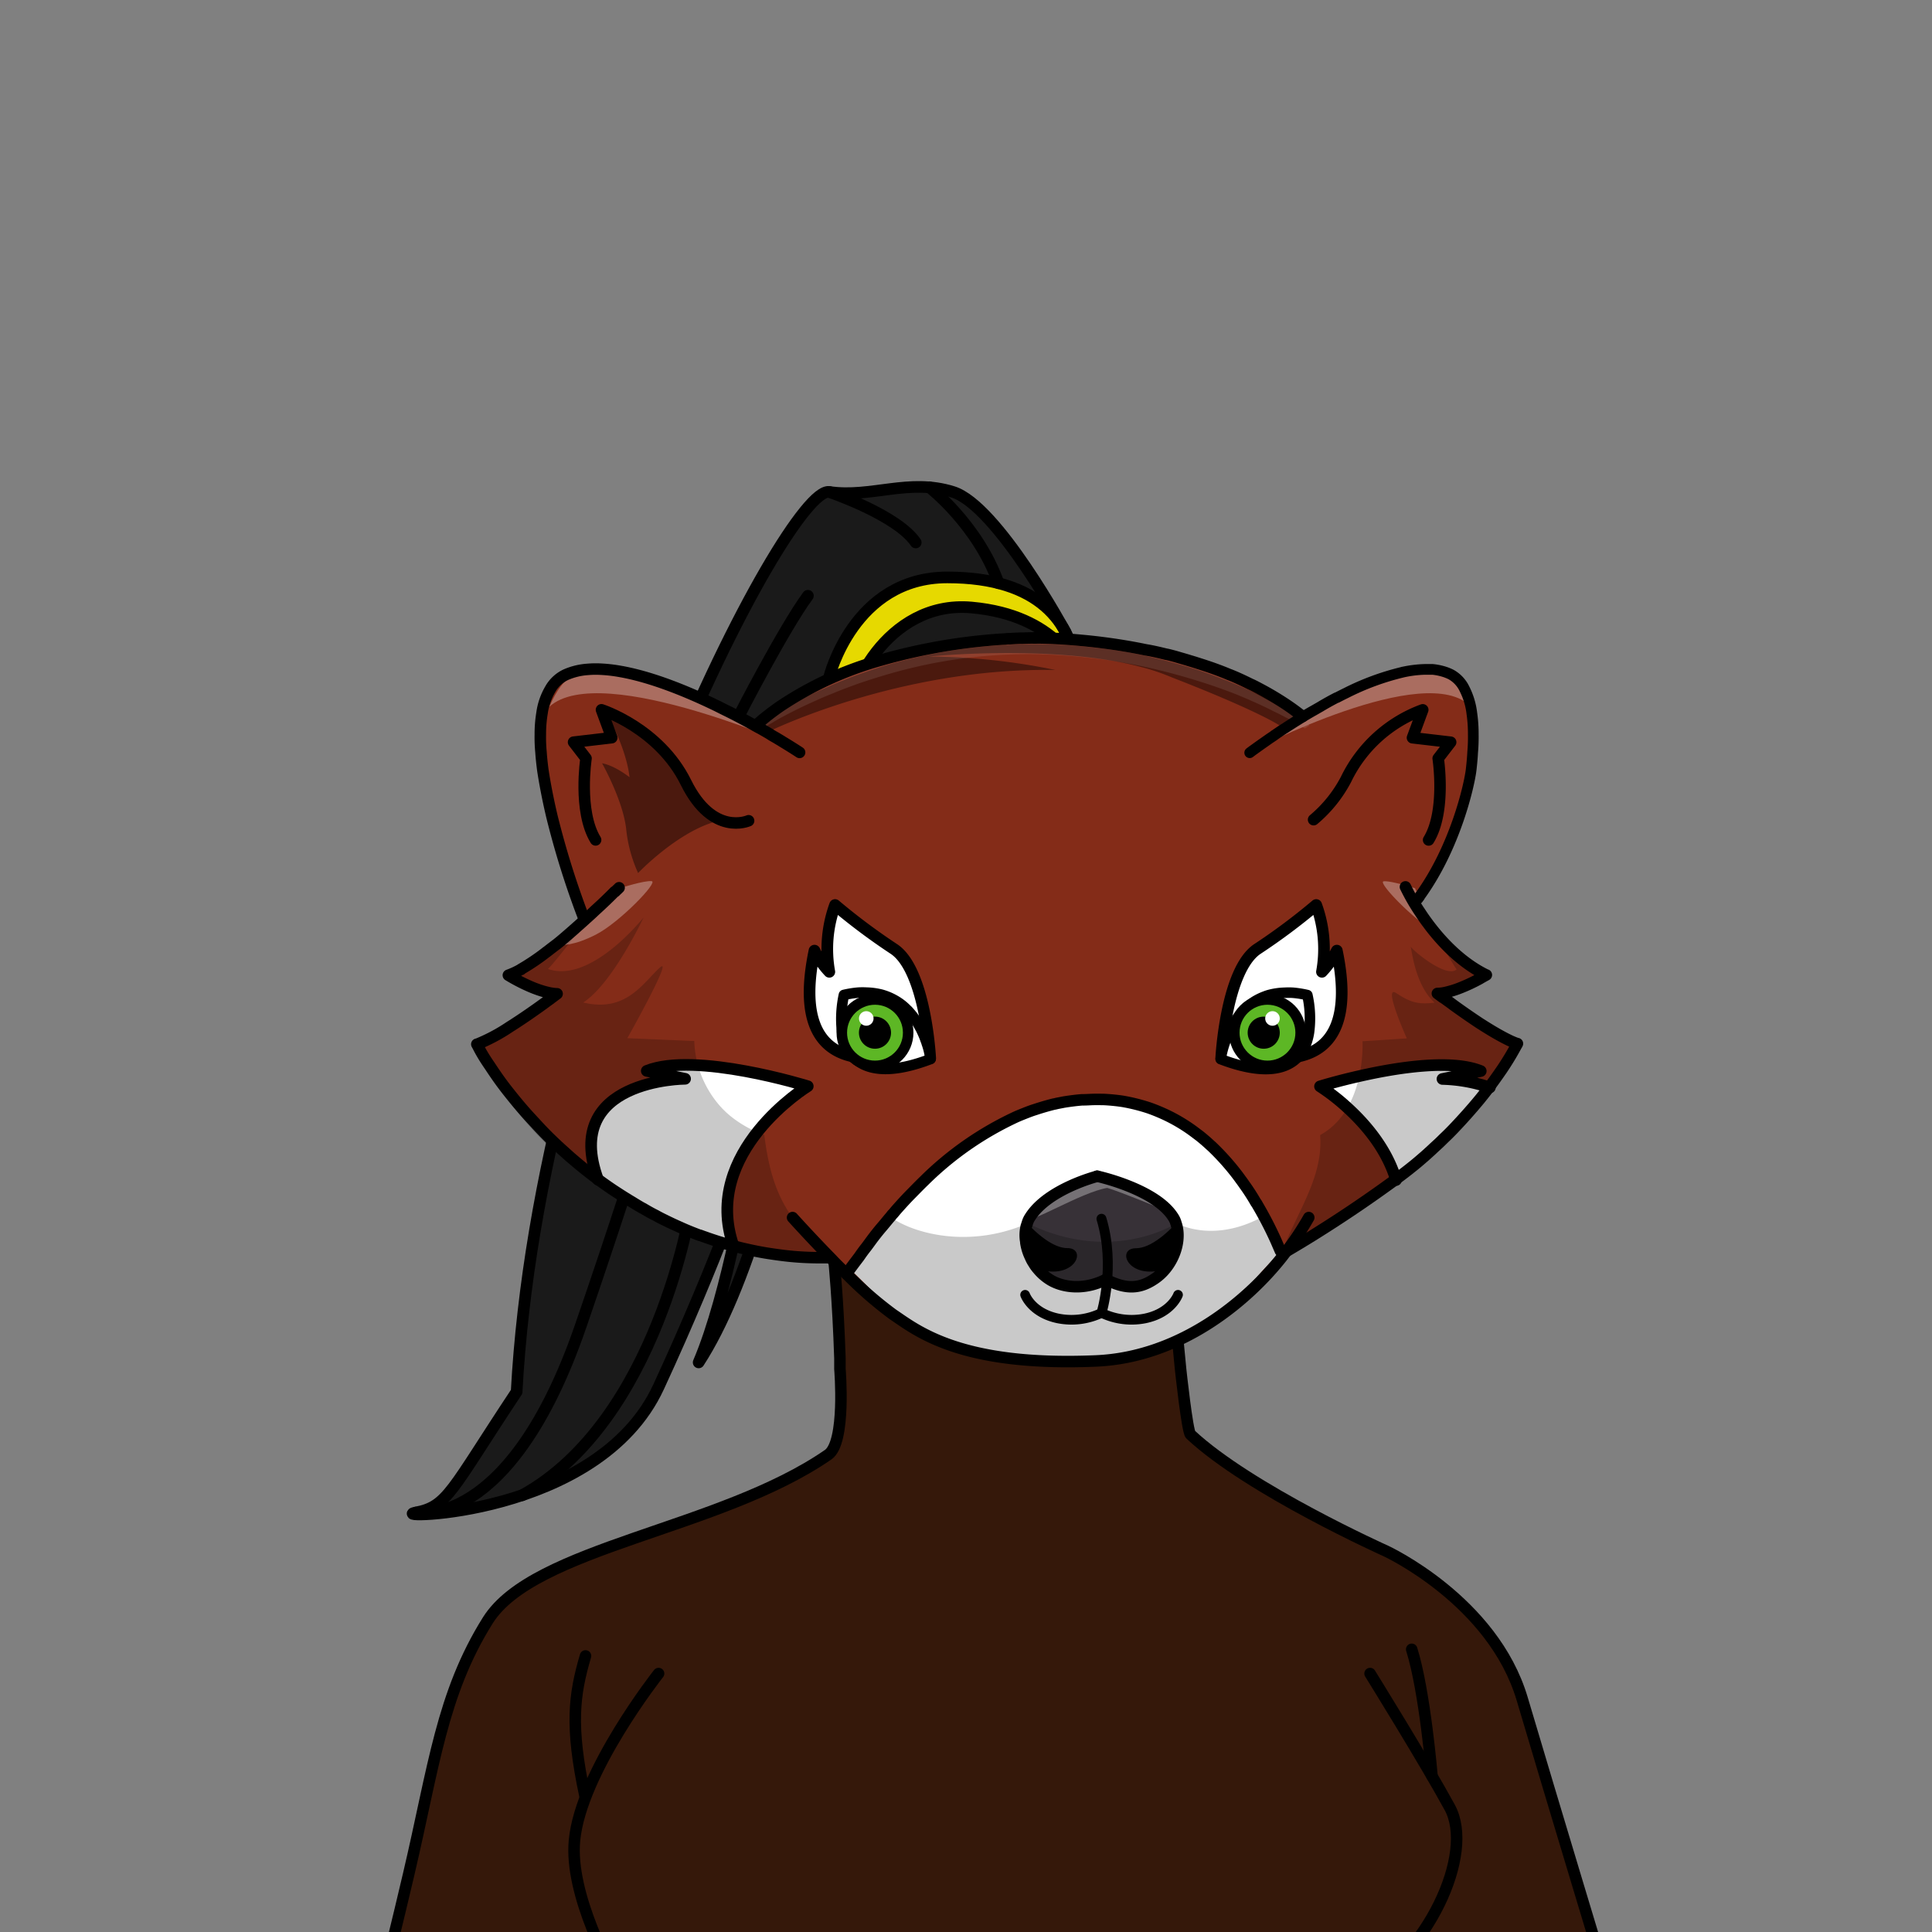<svg xmlns="http://www.w3.org/2000/svg" viewBox="0 0 432 432">
  <rect x="0" y="0" width="432" height="432" fill="#808080" stroke="none"/>
  <defs>
    <style>.BUNTAI_RED_PANDA_BODY_BUNTAI_RED_PANDA_BODY_38_cls-1{isolation:isolate;}.BUNTAI_RED_PANDA_BODY_BUNTAI_RED_PANDA_BODY_38_cls-2{fill:#35180a;}.BUNTAI_RED_PANDA_BODY_BUNTAI_RED_PANDA_BODY_38_cls-10,.BUNTAI_RED_PANDA_BODY_BUNTAI_RED_PANDA_BODY_38_cls-12,.BUNTAI_RED_PANDA_BODY_BUNTAI_RED_PANDA_BODY_38_cls-16,.BUNTAI_RED_PANDA_BODY_BUNTAI_RED_PANDA_BODY_38_cls-17,.BUNTAI_RED_PANDA_BODY_BUNTAI_RED_PANDA_BODY_38_cls-18,.BUNTAI_RED_PANDA_BODY_BUNTAI_RED_PANDA_BODY_38_cls-3,.BUNTAI_RED_PANDA_BODY_BUNTAI_RED_PANDA_BODY_38_cls-6{fill:none;stroke:#000;stroke-linecap:round;}.BUNTAI_RED_PANDA_BODY_BUNTAI_RED_PANDA_BODY_38_cls-10,.BUNTAI_RED_PANDA_BODY_BUNTAI_RED_PANDA_BODY_38_cls-16,.BUNTAI_RED_PANDA_BODY_BUNTAI_RED_PANDA_BODY_38_cls-17,.BUNTAI_RED_PANDA_BODY_BUNTAI_RED_PANDA_BODY_38_cls-18,.BUNTAI_RED_PANDA_BODY_BUNTAI_RED_PANDA_BODY_38_cls-3,.BUNTAI_RED_PANDA_BODY_BUNTAI_RED_PANDA_BODY_38_cls-6{stroke-linejoin:round;}.BUNTAI_RED_PANDA_BODY_BUNTAI_RED_PANDA_BODY_38_cls-3{stroke-width:2.57px;}.BUNTAI_RED_PANDA_BODY_BUNTAI_RED_PANDA_BODY_38_cls-4{fill:#1a1a1a;}.BUNTAI_RED_PANDA_BODY_BUNTAI_RED_PANDA_BODY_38_cls-5{fill:#e6d900;}.BUNTAI_RED_PANDA_BODY_BUNTAI_RED_PANDA_BODY_38_cls-6{stroke-width:2.6px;}.BUNTAI_RED_PANDA_BODY_BUNTAI_RED_PANDA_BODY_38_cls-7{fill:#842c18;}.BUNTAI_RED_PANDA_BODY_BUNTAI_RED_PANDA_BODY_38_cls-8{fill:#fff;}.BUNTAI_RED_PANDA_BODY_BUNTAI_RED_PANDA_BODY_38_cls-9{fill:#373137;}.BUNTAI_RED_PANDA_BODY_BUNTAI_RED_PANDA_BODY_38_cls-10,.BUNTAI_RED_PANDA_BODY_BUNTAI_RED_PANDA_BODY_38_cls-12{stroke-width:2.35px;}.BUNTAI_RED_PANDA_BODY_BUNTAI_RED_PANDA_BODY_38_cls-11{fill:#5db725;}.BUNTAI_RED_PANDA_BODY_BUNTAI_RED_PANDA_BODY_38_cls-12{stroke-miterlimit:10;}.BUNTAI_RED_PANDA_BODY_BUNTAI_RED_PANDA_BODY_38_cls-13{opacity:0.43;mix-blend-mode:multiply;}.BUNTAI_RED_PANDA_BODY_BUNTAI_RED_PANDA_BODY_38_cls-14{opacity:0.49;}.BUNTAI_RED_PANDA_BODY_BUNTAI_RED_PANDA_BODY_38_cls-15{opacity:0.31;mix-blend-mode:screen;}.BUNTAI_RED_PANDA_BODY_BUNTAI_RED_PANDA_BODY_38_cls-16{stroke-width:2.39px;}.BUNTAI_RED_PANDA_BODY_BUNTAI_RED_PANDA_BODY_38_cls-17{stroke-width:2.16px;}.BUNTAI_RED_PANDA_BODY_BUNTAI_RED_PANDA_BODY_38_cls-18{stroke-width:2.22px;}</style>
  </defs>
  <g class="BUNTAI_RED_PANDA_BODY_BUNTAI_RED_PANDA_BODY_38_cls-1">
    <g id="body">
      <path class="BUNTAI_RED_PANDA_BODY_BUNTAI_RED_PANDA_BODY_38_cls-2" d="M236.79,304.5v0c.47,0,6.15-.23,13-1.21A83.13,83.13,0,0,0,261.16,301c.77-.21,1.53-.43,2.27-.68l.56,5.79s1.49,13.88,2.21,14.56c13.28,12.41,43.7,26.05,43.7,26.05s24,11.06,30.47,33.08,20.15,67.11,20.15,67.11H84.41s1.4-4.19,7-28,7.34-40.2,17.63-56.62,51.85-20.28,76.11-37.06c4-2.77,2.63-19.16,2.63-19.16v-2.4c-.44-13.36-1.32-21.85-1.32-21.85l2,.08h0a6.71,6.71,0,0,1,.66.65c.27.23.53.49.79.75.58.56,1.18,1.13,1.76,1.72L193,286.3c.89.9,1.76,1.8,2.6,2.68l.24.23c.23.26.47.51.71.77s.31.34.47.52.26.28.4.43l.86.93c.53.59,1.05,1.21,1.55,1.78,0,.05.08.07.11.13.42.46.79.92,1.16,1.36a5.87,5.87,0,0,0,.65.7,4.3,4.3,0,0,0,.77.69s0,0,.05,0l0,.05a17,17,0,0,0,1.77,1.21.19.19,0,0,0,.1.05,22,22,0,0,0,3.26,1.6.3.3,0,0,0,.21.07,35,35,0,0,0,3.71,1.29c.13,0,.23.08.37.1,1.81.52,3.73,1,5.65,1.37a137.55,137.55,0,0,0,17.85,2.16c.23,0,.42,0,.6,0,.34,0,.58,0,.69,0h0Z" />
      <path class="BUNTAI_RED_PANDA_BODY_BUNTAI_RED_PANDA_BODY_38_cls-3" d="M130.92,370.27c-2.56,8.71-3.47,15.65-.12,31.29" />
      <path class="BUNTAI_RED_PANDA_BODY_BUNTAI_RED_PANDA_BODY_38_cls-3" d="M188.49,281.94l-2-.08s.88,8.49,1.32,21.85v2.4s1.38,16.39-2.63,19.16c-24.26,16.78-65.81,20.63-76.11,37.06S97,395.18,91.4,419s-7,28-7,28H360.52s-13.63-45.09-20.15-67.11-30.47-33.08-30.47-33.08-30.42-13.64-43.7-26.05c-.72-.68-2.21-14.56-2.21-14.56l-.56-5.79" />
      <path class="BUNTAI_RED_PANDA_BODY_BUNTAI_RED_PANDA_BODY_38_cls-3" d="M306.35,374.21s12.23,19.68,17.82,29.94-4.54,33-22,42.76" />
      <path class="BUNTAI_RED_PANDA_BODY_BUNTAI_RED_PANDA_BODY_38_cls-3" d="M140.16,446.91c-4-6.84-12.8-23.38-11.71-35.3,1.4-15.38,18.81-37.4,18.81-37.4" />
      <path class="BUNTAI_RED_PANDA_BODY_BUNTAI_RED_PANDA_BODY_38_cls-3" d="M320.2,397.14s-1.57-18.92-4.54-28.35" />
      <path class="BUNTAI_RED_PANDA_BODY_BUNTAI_RED_PANDA_BODY_38_cls-4" d="M238.28,141.4S223,113.12,213.1,110s-18.28,1.39-27.7,0-64.75,106-69.88,201.2c-14.68,22.13-15.37,25.63-22.54,27s40.71,1.28,54.28-28.08,20.13-49.24,20.13-49.24-4.61,28.48-11.17,43.76c21.43-32.95,32.5-122.67,33-132.46s3.34-19.1,16.62-22.25S237.3,153.6,238.28,141.4Z" />
      <path class="BUNTAI_RED_PANDA_BODY_BUNTAI_RED_PANDA_BODY_38_cls-5" d="M185.61,150.68s2.38-12.93,13.29-18.34,20.38-2.75,27.09-1.11a19.68,19.68,0,0,1,10.46,6.94l1.31,4.3-4.54-.69A30.4,30.4,0,0,0,211.69,136a20.08,20.08,0,0,0-17,12.31Z" />
      <path class="BUNTAI_RED_PANDA_BODY_BUNTAI_RED_PANDA_BODY_38_cls-6" d="M238.28,141.4S223,113.12,213.1,110s-18.28,1.39-27.7,0-64.75,106-69.88,201.2c-14.68,22.13-15.37,25.63-22.54,27s40.71,1.28,54.28-28.08,20.13-49.24,20.13-49.24-4.61,28.48-11.17,43.76c21.43-32.95,32.5-122.67,33-132.46s3.34-19.1,16.62-22.25S237.3,153.6,238.28,141.4Z" />
      <path class="BUNTAI_RED_PANDA_BODY_BUNTAI_RED_PANDA_BODY_38_cls-6" d="M93,338.21s21,4.38,36.87-41.79,21-65.93,21-65.93" />
      <path class="BUNTAI_RED_PANDA_BODY_BUNTAI_RED_PANDA_BODY_38_cls-6" d="M154.49,269.78s-7.36,47.81-37.76,64.58" />
      <path class="BUNTAI_RED_PANDA_BODY_BUNTAI_RED_PANDA_BODY_38_cls-6" d="M185.4,110s15.17,5.12,19.36,11.3" />
      <path class="BUNTAI_RED_PANDA_BODY_BUNTAI_RED_PANDA_BODY_38_cls-6" d="M207.79,108.94s10.82,8.35,15.49,21.47" />
      <path class="BUNTAI_RED_PANDA_BODY_BUNTAI_RED_PANDA_BODY_38_cls-6" d="M165.26,160s10-19.45,15.39-26.79" />
      <path class="BUNTAI_RED_PANDA_BODY_BUNTAI_RED_PANDA_BODY_38_cls-6" d="M240.81,149.57s-4.36-12-23.58-13.73-28.69,20.09-26.58,24.37-5.25-8.78-5.25-8.78,5.44-22.32,26.41-22.32S239.45,139.53,240.81,149.57Z" />
      <path class="BUNTAI_RED_PANDA_BODY_BUNTAI_RED_PANDA_BODY_38_cls-7" d="M339.33,233.47,339,234q-1.49,2.65-3.16,5.23a.05.05,0,0,0,0,0c-.86,1.3-1.76,2.6-2.72,3.89a94.35,94.35,0,0,1-11.37,12.58c-.48.45-1,.91-1.47,1.36l-.48.43-.17.15c-.89.78-1.89,1.6-3,2.45a.23.23,0,0,1-.1.07c-1.39,1.1-2.9,2.25-4.49,3.41l0,0L310,265.11h0c-9.83,7-21.33,14.19-22.32,14.81l-.07,0-.08,0h0l-.1.08c-.3.22-.93.69-1.76,1.35a0,0,0,0,1,0,0c-.55.43-1.18.95-1.86,1.53-.86.74-1.78,1.57-2.69,2.48A29.23,29.23,0,0,0,278,289c-.16.21-.3.41-.44.62s-.46.67-.73,1-.72.94-1.15,1.42a24.29,24.29,0,0,1-2.55,2.49,3.4,3.4,0,0,1-.31.25l0,0A37.23,37.23,0,0,1,259,301.51c-.53.15-1.07.29-1.63.43h0a82.05,82.05,0,0,1-12.41,2l-1.5.12c-1,.08-2,.14-3,.18a1.51,1.51,0,0,1-.3,0c-1.67.08-3.32.11-4.92.11h-.74a93.53,93.53,0,0,1-9.63-.58h-.05c-8.12-.94-14.76-2.88-19.24-5.16l-.07,0a25.08,25.08,0,0,1-2.65-1.58,12.83,12.83,0,0,1-2.09-1.78c-.5-.54-1.05-1.11-1.62-1.7h0c-1.76-1.79-3.79-3.71-5.71-5.47l0,0c-1.43-1.31-2.79-2.54-3.92-3.53l0,0c-1.79-1.6-3-2.64-3-2.64h-.92a85.74,85.74,0,0,1-17.88-2.18c-1.24-.29-2.49-.61-3.75-1-.92-.27-1.85-.56-2.77-.88l-1.25-.44c-2.1-.77-4.24-1.63-6.38-2.57l-.76-.33a109.72,109.72,0,0,1-13.21-7q-2.13-1.32-4.15-2.73l-.06,0-1.6-1.15h0a65.44,65.44,0,0,1-10-8.95l-.06-.07a217.2,217.2,0,0,1-16.41-21.31l3.21-2.17h0l11.1-7.5,1.92-1.3-.37-.19-.21-.1-8.51-4.27,0,0,0,0,.28-.16a78.49,78.49,0,0,0,8.43-5.5h0l.55-.42.76-.62c.42-.33.84-.68,1.24-1a.17.17,0,0,0,.06-.06c.56-.49,1.1-1,1.61-1.5a17.24,17.24,0,0,0,2.92-3.68q-.19-.52-.45-1.17c-5.63-14.67-10.86-35-8.48-44.87,0,0,0,0,0,0a11.13,11.13,0,0,1,1.17-3,11.84,11.84,0,0,1,7.58-5.81h0c4.83-1.22,10.92.12,17.69,2.65l.76.29c1.34.51,2.66,1,3.95,1.58l.39.16c1.29.54,2.55,1.1,3.75,1.64,6.76,3.07,11.82,5.91,12.24,6.15a0,0,0,0,0,0,0s.26-.21.76-.57l.22-.16.3-.22.07-.05,0,0,1.44-1a0,0,0,0,1,0,0,101.58,101.58,0,0,1,14.16-7.89c2.35-1.08,4.92-2.16,7.68-3.18a101,101,0,0,1,18.86-5l1.28-.2h0c.89-.13,1.77-.25,2.61-.35,2-.24,4-.45,5.87-.61L223,143c4.49-.38,8.54-.53,12.21-.52,1,0,2,0,2.92.05l.71,0c13.57.49,21.85,3.38,29.43,5.9,10.69,3.56,21.65,11.27,22.33,11.75l0,0L291,160c.72-.41,2.5-1.42,4.88-2.64.29-.16.59-.3.89-.45,1.21-.61,2.55-1.27,4-1.92l.21-.1c5.25-2.4,11.52-4.79,16.28-5.09a0,0,0,0,1,0,0,13.65,13.65,0,0,1,2,0c5.22.47,8.09,3.45,9.37,8a30.5,30.5,0,0,1,.72,10.34v0c-.09,1.13-.21,2.29-.36,3.47-1.45,11.21-10.68,27.35-11.5,28.76a.08.08,0,0,1,0,0,.09.09,0,0,1,0,.05l-.24,3v.16l.57,2.05.44,1.6s8.68,9.08,14.1,10.69c-2.29,1.19-4.42,2.24-6.09,3.05-2.14,1-3.53,1.67-3.53,1.67s.71.69,1.89,1.73l.44.39h0c3.23,2.81,9.19,7.5,13.94,8.55l.29.06Z" />
      <path class="BUNTAI_RED_PANDA_BODY_BUNTAI_RED_PANDA_BODY_38_cls-8" d="M208.07,236.8s-1.13-20-8.28-24.65a138.77,138.77,0,0,1-13.09-9.79,28.79,28.79,0,0,0-1.28,14.94,20,20,0,0,1-3.32-4.74c-3.06,14.59.45,21.9,8.55,23.66,3.3.72,6-.76,8-2.78A44.17,44.17,0,0,0,208.07,236.8Z" />
      <path class="BUNTAI_RED_PANDA_BODY_BUNTAI_RED_PANDA_BODY_38_cls-8" d="M273,236.8s1.12-20,8.27-24.65a137.21,137.21,0,0,0,13.09-9.79,28.67,28.67,0,0,1,1.28,14.94,19.78,19.78,0,0,0,3.33-4.74c3.05,14.59-.45,21.9-8.55,23.66-3.3.72-6-.76-8-2.78A44.17,44.17,0,0,1,273,236.8Z" />
      <path class="BUNTAI_RED_PANDA_BODY_BUNTAI_RED_PANDA_BODY_38_cls-8" d="M286.55,280.17s-10.82-29.88-37.43-34.11-48.81,24.61-48.81,24.61l-9.66,13.66s9.93,9.6,12.18,12.66,24.08,7.3,39.57,7.12,27-6,30.12-9S284.34,281.06,286.55,280.17Z" />
      <path class="BUNTAI_RED_PANDA_BODY_BUNTAI_RED_PANDA_BODY_38_cls-8" d="M133.8,263.79s-5.12-11.57,2.8-17.27,12.21-6.22,12.21-6.22l-1.55-2.19s16.81-.17,32.38,4.47c-9.48,8.48-21.91,20.42-14.7,36.36C152.45,275.76,133.8,263.79,133.8,263.79Z" />
      <path class="BUNTAI_RED_PANDA_BODY_BUNTAI_RED_PANDA_BODY_38_cls-8" d="M296,242.62s13.22,11.42,16.08,21c10.46-7,20.46-20.31,20.46-20.31l-5.27-1.65,1.64-2.89a117.72,117.72,0,0,0-17.21.68A88.67,88.67,0,0,0,296,242.62Z" />
      <path class="BUNTAI_RED_PANDA_BODY_BUNTAI_RED_PANDA_BODY_38_cls-9" d="M249.3,263.49s14.94,4.4,14.11,12.74-5.6,14-17.35,9.86c-9.58,2.75-13.71.76-16.08-5.89s1.07-10.21,6.75-13.36a36.91,36.91,0,0,1,9.89-3.94Z" />
      <path class="BUNTAI_RED_PANDA_BODY_BUNTAI_RED_PANDA_BODY_38_cls-6" d="M208,236.64s-1-19.83-8.19-24.49a138.77,138.77,0,0,1-13.09-9.79,28.79,28.79,0,0,0-1.28,14.94,20,20,0,0,1-3.32-4.74c-3.06,14.59.45,21.9,8.55,23.66,3.3.72,6-.76,8-2.78A44.3,44.3,0,0,0,208,236.64Z" />
      <path class="BUNTAI_RED_PANDA_BODY_BUNTAI_RED_PANDA_BODY_38_cls-6" d="M273.06,236.66s1-19.85,8.16-24.51a137.21,137.21,0,0,0,13.09-9.79,28.67,28.67,0,0,1,1.28,14.94,19.78,19.78,0,0,0,3.33-4.74c3.05,14.59-.45,21.9-8.55,23.66-3.3.72-6-.76-8-2.78A43.86,43.86,0,0,1,273.06,236.66Z" />
      <path class="BUNTAI_RED_PANDA_BODY_BUNTAI_RED_PANDA_BODY_38_cls-8" d="M292.7,230.83c-1.11,7.11-6.85,10.92-19.75,6a20.89,20.89,0,0,1,1.11-4.19,11.64,11.64,0,0,1,.46-1.19c.21-.43.41-.87.64-1.34A17.52,17.52,0,0,1,278,226a4.57,4.57,0,0,1,.44-.44c.1-.1.23-.23.33-.31a14.49,14.49,0,0,1,1.5-1.15,7.12,7.12,0,0,1,.8-.49,12.6,12.6,0,0,1,1.82-.83,8.55,8.55,0,0,1,1-.33c.57-.14,1.16-.25,1.79-.34s1-.1,1.5-.12h.08a16,16,0,0,1,1.83,0,22.18,22.18,0,0,1,3.24.52A23.69,23.69,0,0,1,292.7,230.83Z" />
      <path class="BUNTAI_RED_PANDA_BODY_BUNTAI_RED_PANDA_BODY_38_cls-8" d="M284.51,223.49a7.42,7.42,0,1,1-7.42,7.42A7.42,7.42,0,0,1,284.51,223.49Z" />
      <path class="BUNTAI_RED_PANDA_BODY_BUNTAI_RED_PANDA_BODY_38_cls-10" d="M292.7,230.83c-1.11,7.11-6.85,10.92-19.75,6a20.89,20.89,0,0,1,1.11-4.19,11.64,11.64,0,0,1,.46-1.19c.21-.43.41-.87.64-1.34A17.52,17.52,0,0,1,278,226a4.57,4.57,0,0,1,.44-.44c.1-.1.23-.23.33-.31a14.49,14.49,0,0,1,1.5-1.15,7.12,7.12,0,0,1,.8-.49,12.6,12.6,0,0,1,1.82-.83,8.55,8.55,0,0,1,1-.33,15.05,15.05,0,0,1,3.37-.47,16,16,0,0,1,1.83,0,22.18,22.18,0,0,1,3.24.52A23.69,23.69,0,0,1,292.7,230.83Z" />
      <path class="BUNTAI_RED_PANDA_BODY_BUNTAI_RED_PANDA_BODY_38_cls-11" d="M283.41,223.49a7.42,7.42,0,1,0,7.42,7.42A7.42,7.42,0,0,0,283.41,223.49Z" />
      <circle cx="282.57" cy="230.91" r="3.59" />
      <circle class="BUNTAI_RED_PANDA_BODY_BUNTAI_RED_PANDA_BODY_38_cls-8" cx="284.53" cy="227.73" r="1.63" />
      <circle class="BUNTAI_RED_PANDA_BODY_BUNTAI_RED_PANDA_BODY_38_cls-12" cx="283.41" cy="230.91" r="7.42" />
      <path class="BUNTAI_RED_PANDA_BODY_BUNTAI_RED_PANDA_BODY_38_cls-8" d="M208.07,236.8c-13.11,5-18.8,1-19.83-6.28v-.05a25.1,25.1,0,0,1,.44-8,22.18,22.18,0,0,1,3.24-.52,16,16,0,0,1,1.83,0h.08c.52,0,1,.06,1.51.12s1.22.2,1.79.34c.33.1.66.2,1,.33a12.36,12.36,0,0,1,1.8.83,12,12,0,0,1,2.89,2.21,1.54,1.54,0,0,1,.2.18c.31.34.62.7.9,1.06a.92.92,0,0,1,.23.31,10.72,10.72,0,0,1,.91,1.28s0,0,0,0c.23.38.46.8.67,1.18.05.08.08.16.13.23.23.47.44.91.62,1.34a11.64,11.64,0,0,1,.46,1.19,5.51,5.51,0,0,1,.26.74c.26.8.46,1.52.59,2.09.05.28.1.51.15.72a.09.09,0,0,1,0,.08C208,236.6,208.07,236.8,208.07,236.8Z" />
      <path class="BUNTAI_RED_PANDA_BODY_BUNTAI_RED_PANDA_BODY_38_cls-8" d="M196.53,223.49a7.42,7.42,0,1,0,7.42,7.42A7.42,7.42,0,0,0,196.53,223.49Z" />
      <path class="BUNTAI_RED_PANDA_BODY_BUNTAI_RED_PANDA_BODY_38_cls-10" d="M208.09,236.8h0c-13.11,5-18.8,1-19.83-6.28v-.05a25.1,25.1,0,0,1,.44-8,22.18,22.18,0,0,1,3.24-.52,16,16,0,0,1,1.83,0,15.15,15.15,0,0,1,3.38.47c.33.1.66.2,1,.33a12.36,12.36,0,0,1,1.8.83,12,12,0,0,1,2.89,2.21,1.54,1.54,0,0,1,.2.18c.31.34.62.7.9,1.06a.92.92,0,0,1,.23.31,10.72,10.72,0,0,1,.91,1.28s0,0,0,0c.23.38.46.8.67,1.18.05.08.08.16.13.23.23.47.44.91.62,1.34a11.64,11.64,0,0,1,.46,1.19,5.51,5.51,0,0,1,.26.74,15.18,15.18,0,0,1,.59,2.09c.05.28.1.51.15.72a.09.09,0,0,1,0,.08A5.33,5.33,0,0,1,208.09,236.8Z" />
      <path class="BUNTAI_RED_PANDA_BODY_BUNTAI_RED_PANDA_BODY_38_cls-11" d="M195.65,223.49a7.42,7.42,0,1,0,7.42,7.42A7.42,7.42,0,0,0,195.65,223.49Z" />
      <circle cx="195.65" cy="230.91" r="3.59" />
      <circle class="BUNTAI_RED_PANDA_BODY_BUNTAI_RED_PANDA_BODY_38_cls-8" cx="193.7" cy="227.73" r="1.63" />
      <circle class="BUNTAI_RED_PANDA_BODY_BUNTAI_RED_PANDA_BODY_38_cls-12" cx="195.65" cy="230.91" r="7.42" />
      <g class="BUNTAI_RED_PANDA_BODY_BUNTAI_RED_PANDA_BODY_38_cls-13">
        <path d="M140,185.21a31.41,31.41,0,0,0,2.68,10s8.92-9.37,17.73-11.61c-8.34-8.34-12.72-17.32-15.87-19.65s-8.7-4-8.7-4,4.16,7.18,4.93,13.84c-3.84-2.9-6.14-3.11-6.14-3.11S139.22,178.81,140,185.21Z" />
        <path class="BUNTAI_RED_PANDA_BODY_BUNTAI_RED_PANDA_BODY_38_cls-14" d="M187.78,281.86h-.52A80.16,80.16,0,0,1,166,279c-2-.51-4-1.13-6.07-1.8-1.76-.6-3.56-1.25-5.35-2h0c-2.86-1.12-5.74-2.37-8.65-3.82a1.66,1.66,0,0,1-.27-.13c-1.49-.71-3-1.5-4.54-2.35-.82-.42-1.63-.87-2.47-1.34s-1.61-.92-2.42-1.4A.63.63,0,0,1,136,266c-1.14-.66-2.28-1.37-3.42-2.09a66.78,66.78,0,0,1-22.66-24.1c-.05-.08-.1-.18-.16-.27a6.36,6.36,0,0,1-.32-.64,43.41,43.41,0,0,1-2.32-5,.12.12,0,0,1,0-.06c-.11-.24-.17-.43-.22-.56l-.08-.24s3.91-2,8.13-4.65v0a48,48,0,0,0,7.37-5.47.27.27,0,0,0,.16-.17,9.19,9.19,0,0,0,1.11-1.18,2.56,2.56,0,0,0,.28-.3l-1.25-.45c-.41-.13-.79-.28-1.15-.41-.73-.26-1.38-.52-2-.73-.79-.31-1.47-.6-2-.86a8,8,0,0,1-.76-.35,18.25,18.25,0,0,1-1.94-1l-.24-.15c-.33-.24-.35-.35-.35-.35h0l0,0c.35-.22,2.67-1.53,5.6-3.39,0,0,.06,0,.08-.06l3.27-2.1a.62.62,0,0,1,.19-.14c.27-.2.57-.39.84-.56v0a62.24,62.24,0,0,0,8.57-6.8c-1.28,1.7-3.05,4-4.82,6.2-2.2,2.85-4.38,5.54-5.38,6.55,9.38,3.22,20.58-10.55,21.37-11.51-.41.87-7.12,14.9-13.49,19,9.55,2.32,13.3-4.3,17.13-7.8,3.24-2.92-7.26,15.78-7.26,15.78l14.52.62a.75.75,0,0,1,.3,0s0,0,.06,0h0l0,0,0,0h.08v0a23.12,23.12,0,0,0,6.09,14.92l0,0a20.72,20.72,0,0,0,2.26,2.08,25.16,25.16,0,0,0,7.31,4v0c1,8.14,2.86,14,6.74,19.06v0l.09.08a39,39,0,0,0,8.07,7.57c.06,0,.08.08.14.11C186.61,281,187.18,281.46,187.78,281.86Z" />
        <path d="M289.7,160l-.23.16-.87.54-.2.13-.69.42c-.3.2-.61.4-.89.56a1.74,1.74,0,0,1-.3.2l-.38.22s-4.63-3.19-24-10.72c-.59-.24-1.2-.5-1.83-.73a44.8,44.8,0,0,0-5.14-1.63c-19.5-5.21-47.54-2.34-47.54-2.34a143.4,143.4,0,0,1,28.35,3c-34.76-.6-63.67,13.53-64.79,14.09a.05.05,0,0,1-.07,0,.45.45,0,0,1-.31-.18l-.07-.08a6.55,6.55,0,0,1-1.05-1.91l.61-.39c.46-.31,1-.64,1.66-1l1-.61c.41-.25.84-.51,1.3-.76,2-1.15,4.5-2.47,7.47-3.86,1.15-.56,2.29-1,3.46-1.55s2.06-.91,3.15-1.34,2.32-.94,3.49-1.34q2.94-1.06,6.15-2.07a117.74,117.74,0,0,1,44-4.29c.74.07,1.45.14,2.16.23s1.53.16,2.29.25c3.53.45,6.92,1,10.07,1.73,2.57.58,5,1.21,7.3,1.87,3.68,1,7,2.22,10,3.38,1,.42,1.93.78,2.85,1.17,1.5.64,2.85,1.24,4.09,1.84.36.16.71.34,1.07.52a3.38,3.38,0,0,1,.46.24,2,2,0,0,1,.4.18s0,0,.06,0a.07.07,0,0,1,.07,0c.31.18.61.34.92.49.53.27,1,.55,1.47.79,1.48.84,2.62,1.52,3.38,2l.56.37s.05,0,.08,0l.33.24A.46.46,0,0,1,289.7,160Z" />
        <path class="BUNTAI_RED_PANDA_BODY_BUNTAI_RED_PANDA_BODY_38_cls-14" d="M339,233.35s-5.55,11.24-12.44,17.05S306,268.8,306,268.8L294.18,276l-.44.21a48.85,48.85,0,0,1-8.11,5.67h-.34c.37-.4.74-.83,1.1-1.23,0,0,.05-.08.09-.1,3-8.83,9.49-17,8.7-26.74v0a15.35,15.35,0,0,0,4.69-4,16.55,16.55,0,0,0,1.41-2.08l0,0c3.73-6.41,3.4-14.32,3.38-14.92v0h.06l0,0v0h0s0,0,0,0a.65.65,0,0,1,.2,0l9.65-.63s-5.48-12.16-2.37-10.12,4.85,2.6,8.58,2.14c-4.42-4.05-5.06-11.69-5.37-12.57.57,1,8,7.15,10.29,5.14-.48-.69-1.35-2.13-2.37-3.87l6.8,4.59.23.64-.65.48a4,4,0,0,1-.5.34c-.37.27-.8.55-1.31.87l-1.28.73-.59.34-4.26,1.8,9.69,6.76,1.31.37c1.08.91,2.06,1.7,2.79,2.3Z" />
        <path class="BUNTAI_RED_PANDA_BODY_BUNTAI_RED_PANDA_BODY_38_cls-14" d="M263,273.54s-14.18,9.28-33.22,0c-13.22,5.79-25.94,2.21-31-1.66a73.1,73.1,0,0,0-9.5,13s10.28,7.68,12.43,10.75,11.9,6.14,23.15,8.2,27.45-.06,33.66-2A107.67,107.67,0,0,0,270.82,297l12.23-12.92,3.12-4.58-3.64-7.61S273,278.11,263,273.54Z" />
      </g>
      <g class="BUNTAI_RED_PANDA_BODY_BUNTAI_RED_PANDA_BODY_38_cls-15">
        <path class="BUNTAI_RED_PANDA_BODY_BUNTAI_RED_PANDA_BODY_38_cls-8" d="M179.83,167.9s-45.43-20.41-57-9.87c3.29-7.43,6.8-9.61,15.72-7.88S166.82,157.87,179.83,167.9Z" />
        <path class="BUNTAI_RED_PANDA_BODY_BUNTAI_RED_PANDA_BODY_38_cls-8" d="M138.72,198.55s5.46-1.72,7-1.52-7.17,9.18-12.33,11.87-7.91,2.38-7.91,2.38S136.9,202.91,138.72,198.55Z" />
        <path class="BUNTAI_RED_PANDA_BODY_BUNTAI_RED_PANDA_BODY_38_cls-8" d="M279.8,167.9s39.14-20.41,49.1-9.87c-2.84-7.43-5.86-9.61-13.55-7.88S291,157.87,279.8,167.9Z" />
        <path class="BUNTAI_RED_PANDA_BODY_BUNTAI_RED_PANDA_BODY_38_cls-8" d="M318.14,204.91l-.38.8-.18.36c-4.61-3.67-9.34-8.89-8.19-9,1.51-.2,7,1.53,7,1.53a8.77,8.77,0,0,0,1.13,1.85h0s0,0,0,0a.09.09,0,0,1,0,.05l-.24,3Z" />
        <path class="BUNTAI_RED_PANDA_BODY_BUNTAI_RED_PANDA_BODY_38_cls-8" d="M261.68,271.09s-11.52-4.78-14.1-5.47c-5.76.92-18,8.5-17.51,6.6s13.24-9.37,16.29-9.63l3-.26S258.2,267.3,261.68,271.09Z" />
        <g class="BUNTAI_RED_PANDA_BODY_BUNTAI_RED_PANDA_BODY_38_cls-15">
          <path class="BUNTAI_RED_PANDA_BODY_BUNTAI_RED_PANDA_BODY_38_cls-8" d="M292.77,162.21l-1,.67a5.27,5.27,0,0,0-.49-.3,2,2,0,0,0-.26-.16,7,7,0,0,0-.7-.43c-.64-.38-1.52-.89-2.58-1.46a.25.25,0,0,0-.13-.05c-.65-.35-1.37-.73-2.15-1.11a.1.1,0,0,0-.07,0s0-.06-.06-.06a3,3,0,0,0-.41-.19,5.06,5.06,0,0,0-.46-.24c-.37-.19-.73-.38-1.09-.54-1.27-.62-2.64-1.24-4.16-1.91-.93-.41-1.89-.79-2.9-1.22-3-1.16-6.41-2.37-10.19-3.48-2.32-.7-4.8-1.37-7.42-2a117.36,117.36,0,0,0-12.51-2.32c-.72-.11-1.45-.19-2.2-.27-3.72-.44-7.62-.73-11.68-.84a111.46,111.46,0,0,0-33.07,4.26c-2.17.62-4.27,1.27-6.26,1.94-1.19.38-2.38.84-3.54,1.27s-2.17.84-3.21,1.27c-1.19.48-2.35.94-3.51,1.48-3,1.32-5.56,2.59-7.6,3.7q-.71.36-1.32.72c-.37.22-.73.41-1,.6-.64.35-1.21.67-1.68,1-.23.13-.44.27-.62.38a11.58,11.58,0,0,0-1,.62c.11-.27,1.09-2.4,4.48-5.26,3.74-3.18,10.47-7.26,22.31-10.68.15-.06.28-.08.41-.14a117.13,117.13,0,0,1,21.72-3.93c3.08-.3,6.1-.44,9.08-.49,1.57,0,3.12,0,4.68,0h0c1.16,0,2.3.05,3.44.11a118.77,118.77,0,0,1,24.59,3.5h0c.06,0,.11,0,.16.06a68,68,0,0,1,7.26,2.34,141,141,0,0,1,25,13A1,1,0,0,1,292.77,162.21Z" />
        </g>
      </g>
      <path class="BUNTAI_RED_PANDA_BODY_BUNTAI_RED_PANDA_BODY_38_cls-3" d="M189.26,284.85c.58-.83,2.17-2.93,2.84-3.81.44-.64.92-1.32,1.46-2s1.16-1.58,1.79-2.4,1.23-1.57,1.9-2.35,1.32-1.61,2.06-2.45a.79.79,0,0,1,.21-.27.75.75,0,0,1,.2-.21l.59-.71c1.11-1.26,2.26-2.53,3.51-3.79.91-.92,1.84-1.89,2.8-2.81a72.62,72.62,0,0,1,20.66-14.35c.68-.3,1.36-.57,2.07-.85s1.37-.53,2.09-.75c1.38-.46,2.78-.87,4.19-1.22a4.56,4.56,0,0,0,.64-.14c.54-.11,1-.19,1.59-.31l.36-.06c1.25-.19,2.48-.35,3.75-.45a1.47,1.47,0,0,0,.28,0c.72,0,1.46-.06,2.2-.08s1.48,0,2.23,0a43,43,0,0,1,4.35.42,40.77,40.77,0,0,1,5.88,1.47c1.24.43,2.41.92,3.57,1.45a37.52,37.52,0,0,1,6.33,3.74l1.45,1.09c.8.64,1.58,1.31,2.32,2l.36.32a55,55,0,0,1,4.72,5.11c.59.73,1.18,1.49,1.72,2.25.31.41.61.83.89,1.24a43.7,43.7,0,0,1,2.57,4,.31.31,0,0,1,.12.14,1.35,1.35,0,0,1,.15.26,81.8,81.8,0,0,1,4.19,8.08c.31.7.59,1.37.87,2l.1.25" />
      <path class="BUNTAI_RED_PANDA_BODY_BUNTAI_RED_PANDA_BODY_38_cls-3" d="M231.34,142.64s-1,0-2.63.06h-.13c-.77,0-1.7.05-2.78.12h-.13c-.26,0-.56,0-.85.06-1.59.07-3.42.23-5.46.43a129.28,129.28,0,0,0-22.16,4.23c-.13.05-.26.07-.42.12a78.25,78.25,0,0,0-22.22,10.2,56.23,56.23,0,0,0-5.61,4.4" />
      <path class="BUNTAI_RED_PANDA_BODY_BUNTAI_RED_PANDA_BODY_38_cls-3" d="M167.39,183.52s-8,3.62-14-8.54-18.9-16.27-18.9-16.27l2.3,6.24-8.54,1,2.79,3.62s-1.81,11.83,2.14,18.24" />
      <path class="BUNTAI_RED_PANDA_BODY_BUNTAI_RED_PANDA_BODY_38_cls-3" d="M130.67,205.62a2.06,2.06,0,0,1-.13-.33,194.28,194.28,0,0,1-7.16-22.87c-.8-3.4-1.49-6.87-2-10.22-.18-1.39-.33-2.73-.41-4a34.05,34.05,0,0,1-.15-4,28.35,28.35,0,0,1,.38-4.76,14.4,14.4,0,0,1,1.86-5.36,7.78,7.78,0,0,1,3.52-3.24,14.64,14.64,0,0,1,4.79-1.16c.59-.05,1.19-.08,1.8-.08h.29a33.39,33.39,0,0,1,5.53.59,2,2,0,0,1,.29.05c6.79,1.29,14.42,4.38,21.14,7.65l1.69.85c2.45,1.18,4.72,2.42,6.78,3.55,0,0,0,0,0,0l.36.21c.26.15.52.28.77.41.75.43,1.45.82,2.09,1.21l.23.15h0a1.74,1.74,0,0,1,.2.13c.36.21.7.41,1,.57.49.31,1,.59,1.39.85,2.42,1.46,3.86,2.42,3.86,2.42" />
      <path class="BUNTAI_RED_PANDA_BODY_BUNTAI_RED_PANDA_BODY_38_cls-3" d="M185.47,281.22l-2.15,0h-.26a65.45,65.45,0,0,1-8.83-.61c-1-.13-2-.28-3-.44-1.36-.23-2.7-.49-4-.79-.88-.19-1.73-.39-2.57-.62a.43.43,0,0,1-.21-.06h0l-.31-.08c-2.26-.58-4.48-1.28-6.61-2.05-.34-.11-.67-.24-1-.36l-.1,0c-1.52-.57-3-1.16-4.45-1.83l-.16-.07h0c-1.12-.49-2.19-1-3.28-1.54-.66-.32-1.31-.65-1.92-1-1-.49-1.88-1-2.81-1.55l-.26-.13c-.64-.36-1.29-.75-1.9-1.13s-.93-.55-1.39-.85c-1-.6-2-1.26-3-1.91a94.08,94.08,0,0,1-9.33-7.11c-.31-.25-.61-.54-.9-.79l-1.31-1.18h0v0c-1-.9-1.93-1.78-2.85-2.68s-1.91-1.93-2.79-2.89l-1.59-1.72c-1.91-2.08-3.6-4.15-5.13-6.1s-2.75-3.74-3.86-5.43Q107.9,236,106.9,234a.06.06,0,0,1,0,0l-.28-.51.08,0a39.56,39.56,0,0,0,7.26-3.87c5.28-3.32,10.61-7.41,10.61-7.41s-2,.08-5.9-1.57a40.58,40.58,0,0,1-5-2.58l0,0a17.67,17.67,0,0,0,2.76-1.28s0,0,.05,0,0,0,0-.05a50.3,50.3,0,0,0,5.61-3.78.51.51,0,0,1,.18-.13c.31-.23.6-.47.9-.7v0c.44-.33.88-.68,1.32-1,1.26-1,2.49-2.09,3.71-3.15a.61.61,0,0,1,.15-.13c.79-.72,1.57-1.38,2.32-2.08h0c.77-.69,1.5-1.34,2.19-2l.08-.08,0,0c2-1.81,3.56-3.33,4.48-4.28,0,0,.06,0,.08,0a2.13,2.13,0,0,0,.26-.26c.13-.1.23-.23.33-.3l.34-.34" />
      <path class="BUNTAI_RED_PANDA_BODY_BUNTAI_RED_PANDA_BODY_38_cls-3" d="M291.26,160.21h0a53.84,53.84,0,0,0-4.81-3.43q-2.22-1.42-4.54-2.65c-.77-.41-1.54-.83-2.34-1.18-1.52-.75-3-1.45-4.61-2.09a.44.44,0,0,1-.15-.05c-2.17-.91-4.35-1.68-6.54-2.37-.72-.23-1.45-.47-2.16-.67-1.14-.36-2.27-.67-3.38-1-.61-.16-1.24-.34-1.85-.47a.12.12,0,0,0-.08,0c-1.57-.39-3.11-.75-4.64-1-3.36-.7-6.58-1.21-9.49-1.58-1.76-.23-3.4-.4-4.92-.54-6-.56-9.92-.54-10.38-.54h0" />
      <path class="BUNTAI_RED_PANDA_BODY_BUNTAI_RED_PANDA_BODY_38_cls-3" d="M293.72,183.28a29.81,29.81,0,0,0,7.25-9,30.84,30.84,0,0,1,17.16-15.56l-2.3,6.24,8.54,1-2.79,3.62s1.81,11.83-2.14,18.24" />
      <path class="BUNTAI_RED_PANDA_BODY_BUNTAI_RED_PANDA_BODY_38_cls-3" d="M314.26,198.31a47.32,47.32,0,0,0,2.94,5.19l.94,1.41c3.06,4.44,7.86,10,14.16,13.09,0,0,0,0,.05,0l-.54.3c-.31.18-.62.34-.9.52a37.25,37.25,0,0,1-4.7,2.19,21.55,21.55,0,0,1-2.75.85,8.79,8.79,0,0,1-2.06.28l.5.38.72.53.06,0c.61.45,1.41,1,2.33,1.7h0c1.67,1.21,3.76,2.67,5.89,4.08l.65.41h0c1.07.68,2.13,1.33,3.15,1.91s2.21,1.22,3.18,1.66c.38.17.74.32,1.07.44l.27.1.08,0a3.81,3.81,0,0,1-.29.52,59.74,59.74,0,0,1-3.16,5.23.05.05,0,0,0,0,0c-.69,1-1.43,2.07-2.24,3.16a1.53,1.53,0,0,1-.16.22l-.36.49h0c-.68.91-1.41,1.84-2.18,2.79-1.8,2.18-3.81,4.45-6,6.74-.54.56-1.1,1.13-1.7,1.7s-.93.92-1.41,1.37-1,.91-1.47,1.36h0l-.46.43-.17.15-.64.58c-.28.25-.59.54-.9.79-.93.82-1.9,1.63-2.9,2.41l-.26.21c-.57.45-1.53,1.19-2.84,2.16-.95.7-2.07,1.51-3.35,2.42h0c-3.74,2.67-8.81,6.13-14.6,9.75l0,0-.73.46c-1.84,1.14-3.76,2.3-5.72,3.45l-.07,0-.08,0h0l-.07,0h0l-.86.5h0" />
      <path class="BUNTAI_RED_PANDA_BODY_BUNTAI_RED_PANDA_BODY_38_cls-16" d="M317.05,201l.39-.53a.09.09,0,0,0,0-.05s0,0,0,0c8-11,11.11-24.93,11.5-28.21.16-1.38.29-2.72.35-4v0a38.29,38.29,0,0,0,.14-4,32.15,32.15,0,0,0-.33-4.76,16,16,0,0,0-1.61-5.36,7.22,7.22,0,0,0-3-3.25,9.85,9.85,0,0,0-1.61-.65,13.34,13.34,0,0,0-2.53-.51l-.7,0h-.07l-.78,0h-.25a26,26,0,0,0-4.78.59.6.6,0,0,0-.24.06,57.5,57.5,0,0,0-12.63,4.67l-.21.1c-.59.29-1.17.59-1.75.89l-.07,0c-1.22.63-2.42,1.29-3.59,2l-1.48.85c-.88.49-1.74,1-2.56,1.5h0l-.79.49-1.16.72-1.32.85s0,0,0,0l-.31.2c-.22.16-.44.29-.66.42-.65.43-1.24.82-1.8,1.21l-.21.15h0c-.06,0-.13.07-.17.13-.31.2-.6.41-.86.57l-1.21.85c-1.29.9-2.26,1.61-2.81,2h0l-.5.38" />
      <path class="BUNTAI_RED_PANDA_BODY_BUNTAI_RED_PANDA_BODY_38_cls-3" d="M177.22,272.25s3.93,4.37,8.77,9.31c1,1.08,2.16,2.19,3.27,3.29a86.15,86.15,0,0,0,10.42,9.07c5.34,3.57,15,11.69,45.36,10.39,19.26-.82,34.26-13.85,41.7-23.34l.69-.9a65.35,65.35,0,0,0,5.21-7.82" />
      <path class="BUNTAI_RED_PANDA_BODY_BUNTAI_RED_PANDA_BODY_38_cls-3" d="M247.29,286.08c-4.84,2.5-9.93,1.88-12.89-.18a11.11,11.11,0,0,1-2.32-2.11c-.08-.1-.18-.2-.26-.31a7.23,7.23,0,0,1-.69-1,7.74,7.74,0,0,1-.75-1.39,11.24,11.24,0,0,1-1-3.21c0-.29-.08-.6-.1-.88a8.42,8.42,0,0,1,.2-2.81v0c.08-.21.13-.41.21-.62v0a4.86,4.86,0,0,1,.64-1.41c4-6.33,15-9.14,15-9.14" />
      <path d="M232.08,283.79h0l-.23-.31a7.23,7.23,0,0,1-.69-1,7.74,7.74,0,0,1-.75-1.39,11.24,11.24,0,0,1-1-3.21c0-.29-.08-.6-.1-.88a8.42,8.42,0,0,1,.2-2.81v0a4.43,4.43,0,0,1,.18-.65l0,0c2.06,2.19,5.74,5.54,9,5.54C243.15,279.11,240.45,286.32,232.08,283.79Z" />
      <path d="M260.55,283.79c-8.39,2.55-11.07-4.68-6.56-4.68,3.24,0,6.95-3.38,9-5.57C264.06,276.63,263.05,280.78,260.55,283.79Z" />
      <path class="BUNTAI_RED_PANDA_BODY_BUNTAI_RED_PANDA_BODY_38_cls-3" d="M245.32,263s13,2.81,17,9.14a4.61,4.61,0,0,1,.64,1.41c1.09,3.09.08,7.24-2.42,10.25a11.31,11.31,0,0,1-2.31,2.11c-3,2.06-6.08,2.68-10.92.18" />
      <path class="BUNTAI_RED_PANDA_BODY_BUNTAI_RED_PANDA_BODY_38_cls-17" d="M246.31,293.56a15.4,15.4,0,0,0,9.75,1.24c5.91-1.24,7.35-5.28,7.35-5.28" />
      <path class="BUNTAI_RED_PANDA_BODY_BUNTAI_RED_PANDA_BODY_38_cls-17" d="M246.31,293.56a15.4,15.4,0,0,1-9.75,1.24c-5.91-1.24-7.34-5.28-7.34-5.28" />
      <path class="BUNTAI_RED_PANDA_BODY_BUNTAI_RED_PANDA_BODY_38_cls-18" d="M246.29,293.62s3.2-10.46,0-21.1" />
      <path class="BUNTAI_RED_PANDA_BODY_BUNTAI_RED_PANDA_BODY_38_cls-6" d="M164,278.58c-7.29-21.06,16.62-35.7,16.62-35.7s-25.11-7.82-36-3.43l8.57,1.77s-27.75.06-19.47,22.57" />
      <path class="BUNTAI_RED_PANDA_BODY_BUNTAI_RED_PANDA_BODY_38_cls-6" d="M333.14,243.15l0,0-.06,0a35.56,35.56,0,0,0-10.54-1.89l8.56-1.77c-6.69-2.71-18.81-.77-27.11,1.12-5.15,1.16-8.83,2.31-8.83,2.31a45.73,45.73,0,0,1,6.16,4.8c3.89,3.55,8.57,8.93,10.69,15.65l.09.29a1.46,1.46,0,0,1,.05.2" />
    </g>
  </g>
</svg>